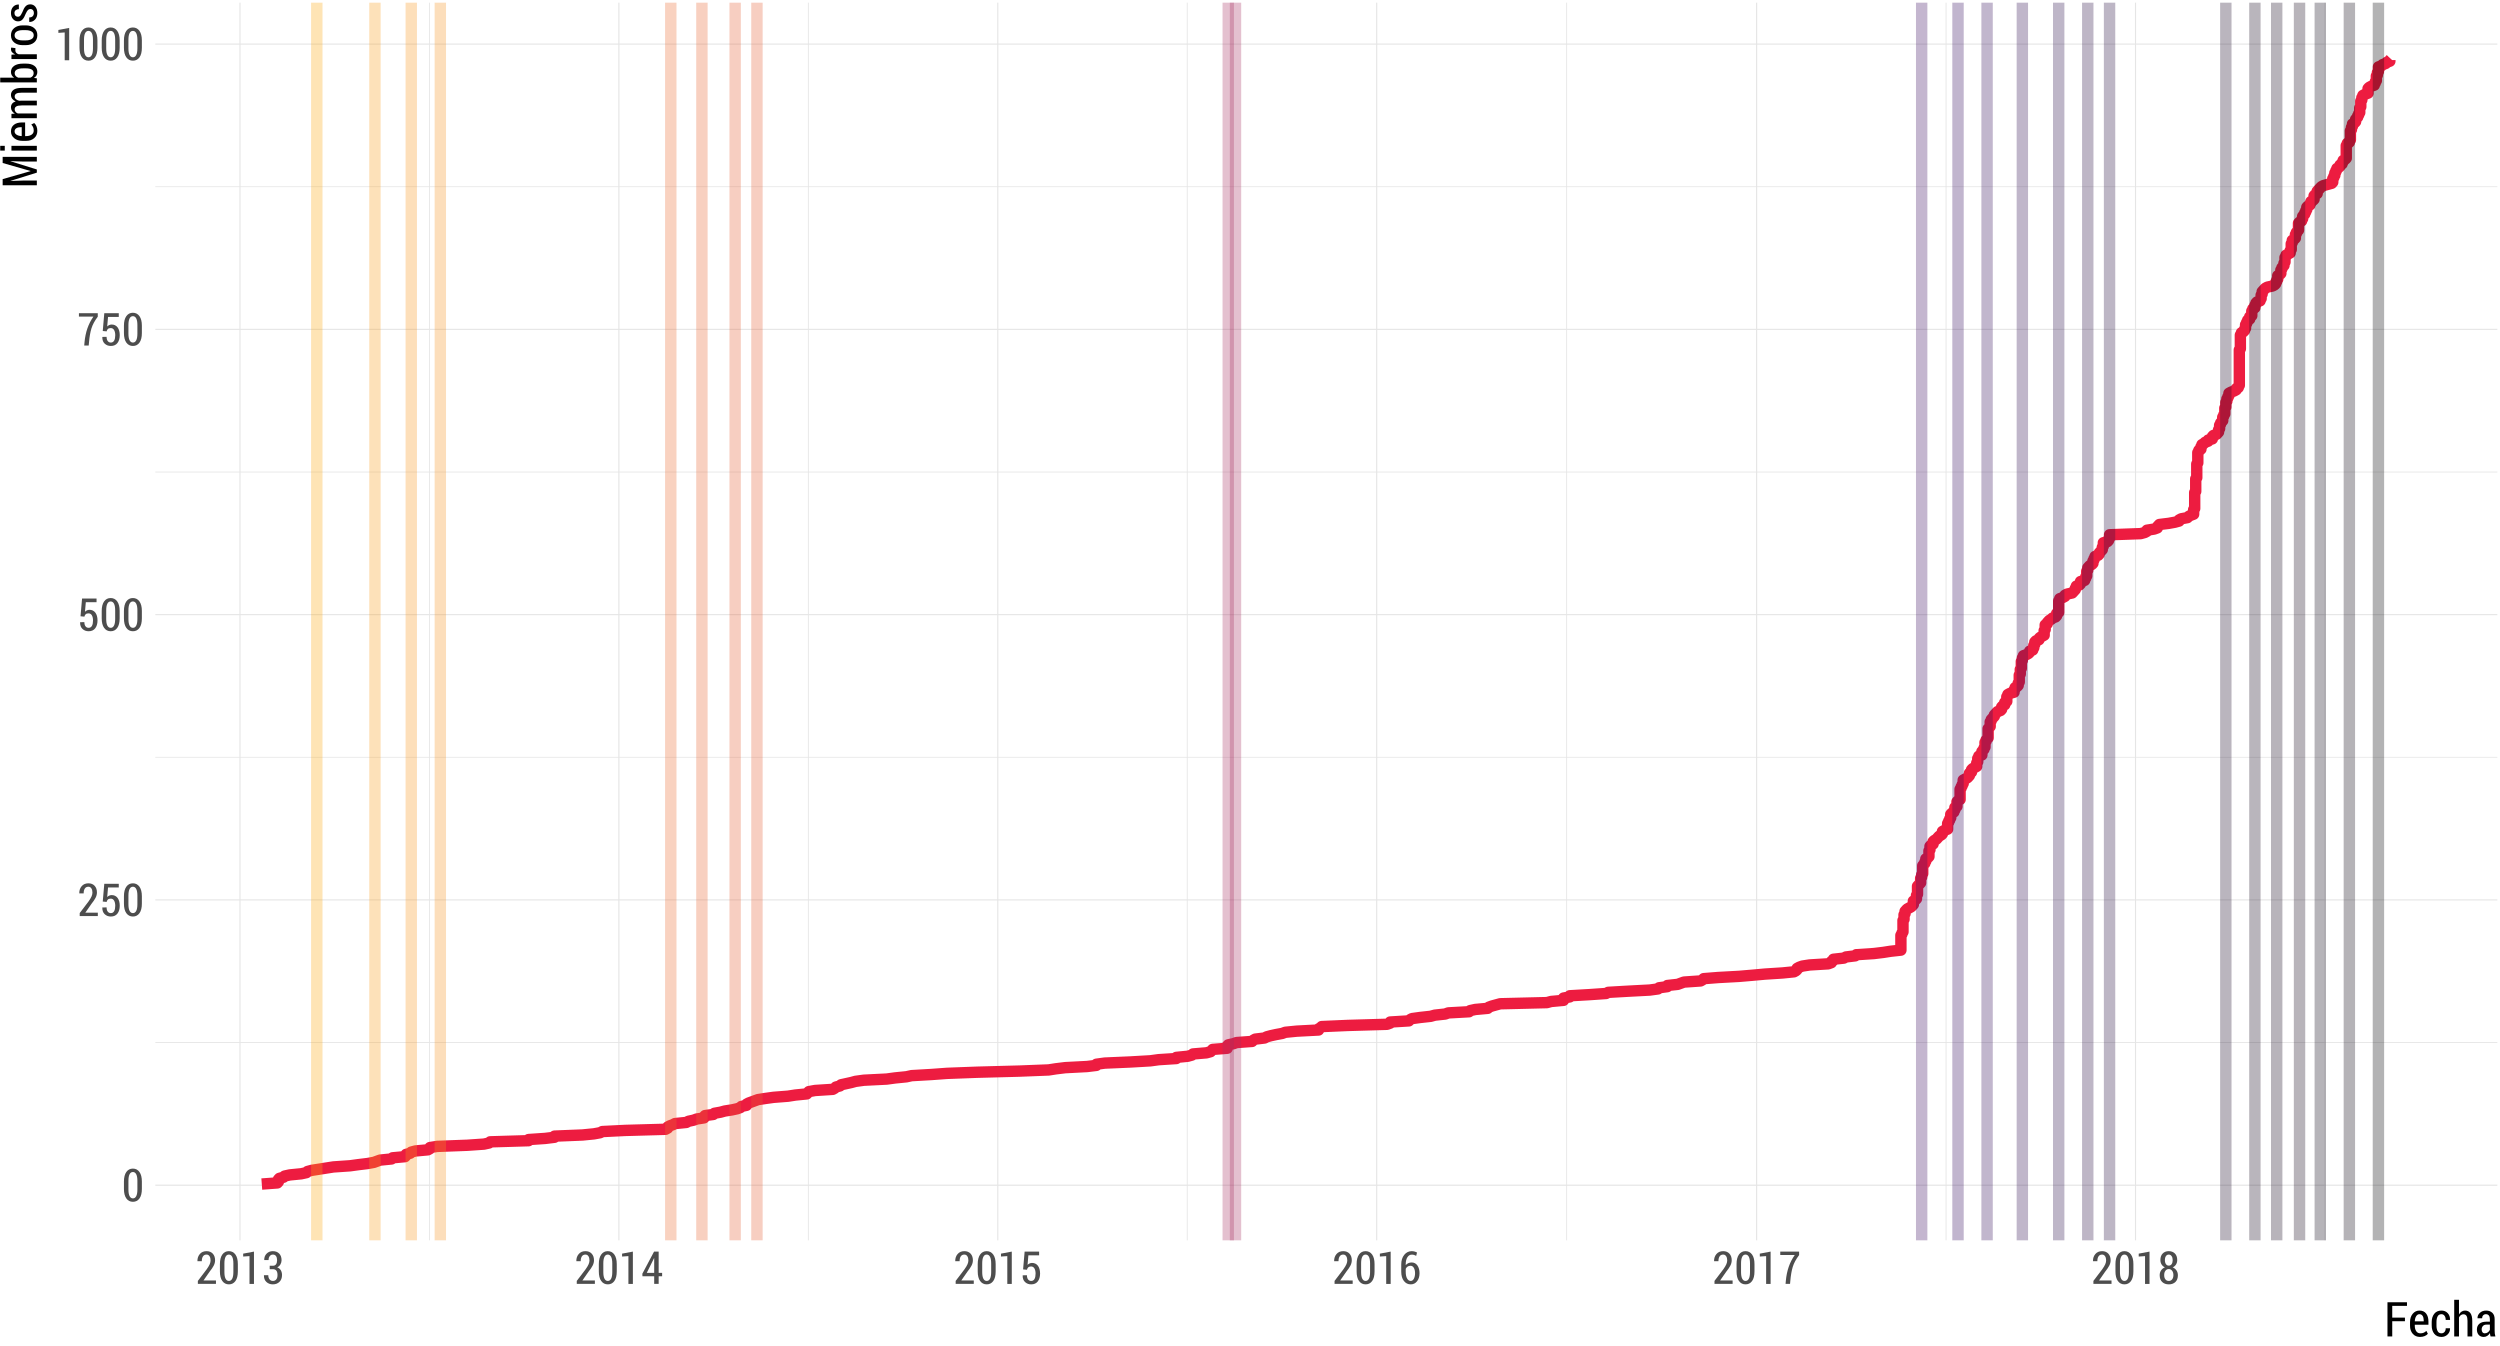 <?xml version="1.0" encoding="UTF-8"?>
<svg xmlns="http://www.w3.org/2000/svg" xmlns:xlink="http://www.w3.org/1999/xlink" width="936pt" height="504pt" viewBox="0 0 936 504" version="1.1">
<defs>
<g>
<symbol overflow="visible" id="glyph0-0">
<path style="stroke:none;" d="M 7.512 -4.672 C 7.512 -3.102 7.211 -1.902 6.609 -1.074 C 6.008 -0.238 5.191 0.176 4.168 0.176 C 3.129 0.176 2.309 -0.242 1.703 -1.078 C 1.098 -1.914 0.797 -3.109 0.797 -4.672 L 0.797 -7.406 C 0.797 -8.961 1.098 -10.156 1.699 -11 C 2.301 -11.836 3.117 -12.258 4.148 -12.262 C 5.18 -12.258 5.996 -11.836 6.602 -11 C 7.207 -10.156 7.512 -8.961 7.512 -7.406 Z M 5.836 -7.656 C 5.836 -8.75 5.688 -9.578 5.398 -10.141 C 5.105 -10.699 4.691 -10.98 4.148 -10.98 C 3.605 -10.98 3.191 -10.699 2.906 -10.137 C 2.621 -9.574 2.477 -8.746 2.48 -7.656 L 2.48 -4.445 C 2.477 -3.348 2.621 -2.516 2.914 -1.953 C 3.203 -1.383 3.621 -1.102 4.168 -1.105 C 4.699 -1.102 5.113 -1.383 5.402 -1.949 C 5.691 -2.508 5.836 -3.34 5.836 -4.445 Z M 5.836 -7.656 "/>
</symbol>
<symbol overflow="visible" id="glyph0-1">
<path style="stroke:none;" d="M 7.621 0 L 0.84 0 L 0.84 -1.121 L 4.16 -5.488 C 4.695 -6.242 5.066 -6.871 5.281 -7.371 C 5.492 -7.867 5.602 -8.348 5.602 -8.816 C 5.602 -9.453 5.465 -9.973 5.199 -10.375 C 4.926 -10.777 4.559 -10.98 4.094 -10.98 C 3.496 -10.98 3.051 -10.758 2.758 -10.312 C 2.461 -9.867 2.312 -9.258 2.316 -8.492 L 0.695 -8.492 L 0.68 -8.531 C 0.656 -9.578 0.953 -10.461 1.57 -11.18 C 2.184 -11.898 3.023 -12.258 4.094 -12.262 C 5.074 -12.258 5.852 -11.945 6.43 -11.324 C 7 -10.699 7.289 -9.875 7.289 -8.855 C 7.289 -8.16 7.113 -7.48 6.762 -6.809 C 6.41 -6.137 5.898 -5.387 5.23 -4.559 L 2.945 -1.277 L 7.621 -1.277 Z M 7.621 0 "/>
</symbol>
<symbol overflow="visible" id="glyph0-2">
<path style="stroke:none;" d="M 1.164 -5.43 L 1.742 -12.086 L 7.164 -12.086 L 7.164 -10.699 L 3.145 -10.699 L 2.832 -7.113 C 3.031 -7.324 3.27 -7.496 3.543 -7.633 C 3.812 -7.766 4.121 -7.84 4.473 -7.852 C 5.422 -7.859 6.172 -7.504 6.715 -6.793 C 7.254 -6.074 7.523 -5.098 7.527 -3.859 C 7.523 -2.656 7.238 -1.684 6.676 -0.941 C 6.105 -0.195 5.277 0.176 4.191 0.176 C 3.281 0.176 2.52 -0.109 1.902 -0.688 C 1.281 -1.258 0.98 -2.086 1.004 -3.172 L 1.02 -3.211 L 2.605 -3.246 C 2.602 -2.559 2.746 -2.027 3.039 -1.66 C 3.328 -1.285 3.711 -1.102 4.191 -1.105 C 4.738 -1.102 5.152 -1.344 5.43 -1.828 C 5.703 -2.312 5.84 -2.984 5.844 -3.844 C 5.84 -4.648 5.695 -5.297 5.41 -5.789 C 5.121 -6.277 4.711 -6.52 4.176 -6.523 C 3.695 -6.52 3.34 -6.418 3.109 -6.211 C 2.871 -6.004 2.707 -5.695 2.613 -5.289 Z M 1.164 -5.43 "/>
</symbol>
<symbol overflow="visible" id="glyph0-3">
<path style="stroke:none;" d="M 7.602 -10.789 C 6.441 -9.25 5.648 -7.777 5.223 -6.371 C 4.793 -4.957 4.492 -3.219 4.316 -1.152 L 4.207 0 L 2.531 0 L 2.633 -1.152 C 2.812 -3.098 3.176 -4.855 3.723 -6.422 C 4.262 -7.984 5.012 -9.445 5.969 -10.809 L 0.547 -10.809 L 0.547 -12.086 L 7.602 -12.086 Z M 7.602 -10.789 "/>
</symbol>
<symbol overflow="visible" id="glyph0-4">
<path style="stroke:none;" d="M 5.23 0.016 L 3.555 0.016 L 3.555 -10.402 L 1.188 -10.242 L 1.188 -11.332 L 5.23 -12.094 Z M 5.23 0.016 "/>
</symbol>
<symbol overflow="visible" id="glyph0-5">
<path style="stroke:none;" d="M 2.82 -6.789 L 3.977 -6.789 C 4.531 -6.785 4.938 -6.973 5.199 -7.352 C 5.453 -7.723 5.582 -8.23 5.586 -8.875 C 5.582 -9.527 5.449 -10.043 5.184 -10.418 C 4.914 -10.793 4.523 -10.98 4.008 -10.98 C 3.539 -10.98 3.152 -10.789 2.852 -10.414 C 2.547 -10.035 2.395 -9.543 2.398 -8.93 L 0.797 -8.93 L 0.773 -8.98 C 0.75 -9.914 1.043 -10.695 1.652 -11.32 C 2.262 -11.945 3.035 -12.258 3.977 -12.262 C 4.969 -12.258 5.766 -11.961 6.363 -11.367 C 6.961 -10.77 7.258 -9.93 7.262 -8.848 C 7.258 -8.309 7.117 -7.793 6.84 -7.305 C 6.555 -6.812 6.156 -6.441 5.637 -6.188 C 6.246 -5.961 6.695 -5.594 6.988 -5.09 C 7.281 -4.582 7.43 -3.996 7.43 -3.336 C 7.43 -2.234 7.105 -1.375 6.461 -0.758 C 5.816 -0.133 4.992 0.176 3.984 0.176 C 3.043 0.176 2.246 -0.121 1.598 -0.715 C 0.945 -1.309 0.633 -2.137 0.656 -3.203 L 0.68 -3.254 L 2.289 -3.254 C 2.285 -2.613 2.441 -2.098 2.762 -1.703 C 3.074 -1.301 3.492 -1.102 4.008 -1.105 C 4.551 -1.102 4.973 -1.293 5.281 -1.68 C 5.586 -2.059 5.742 -2.605 5.742 -3.316 C 5.742 -4.066 5.594 -4.617 5.301 -4.977 C 5.008 -5.328 4.566 -5.508 3.977 -5.512 L 2.82 -5.512 Z M 2.82 -6.789 "/>
</symbol>
<symbol overflow="visible" id="glyph0-6">
<path style="stroke:none;" d="M 6.582 -4.125 L 7.879 -4.125 L 7.879 -2.848 L 6.582 -2.848 L 6.582 0 L 4.906 0 L 4.906 -2.848 L 0.516 -2.848 L 0.465 -3.789 L 4.855 -12.086 L 6.582 -12.086 Z M 2.125 -4.125 L 4.906 -4.125 L 4.906 -9.645 L 4.855 -9.652 L 4.691 -9.305 Z M 2.125 -4.125 "/>
</symbol>
<symbol overflow="visible" id="glyph0-7">
<path style="stroke:none;" d="M 4.824 -12.262 C 5.184 -12.258 5.535 -12.211 5.875 -12.117 C 6.211 -12.023 6.52 -11.895 6.797 -11.738 L 6.477 -10.5 C 6.223 -10.648 5.973 -10.762 5.719 -10.84 C 5.461 -10.918 5.164 -10.957 4.832 -10.957 C 4.156 -10.957 3.609 -10.629 3.191 -9.98 C 2.773 -9.328 2.566 -8.461 2.566 -7.371 L 2.566 -7.031 C 2.84 -7.344 3.164 -7.586 3.543 -7.766 C 3.918 -7.938 4.332 -8.027 4.781 -8.027 C 5.695 -8.027 6.414 -7.648 6.941 -6.898 C 7.469 -6.141 7.734 -5.176 7.734 -4 C 7.734 -2.781 7.43 -1.781 6.82 -1 C 6.211 -0.215 5.414 0.176 4.434 0.176 C 3.395 0.176 2.543 -0.246 1.883 -1.094 C 1.215 -1.941 0.883 -3.121 0.887 -4.633 L 0.887 -7.254 C 0.883 -8.754 1.258 -9.961 2.008 -10.883 C 2.754 -11.797 3.691 -12.258 4.824 -12.262 Z M 4.367 -6.789 C 3.938 -6.785 3.57 -6.684 3.266 -6.48 C 2.953 -6.277 2.723 -5.996 2.566 -5.645 L 2.566 -4.535 C 2.566 -3.449 2.738 -2.605 3.086 -2.008 C 3.434 -1.402 3.883 -1.102 4.434 -1.105 C 4.93 -1.102 5.324 -1.383 5.617 -1.945 C 5.91 -2.504 6.059 -3.188 6.059 -4.004 C 6.059 -4.816 5.906 -5.484 5.605 -6.008 C 5.305 -6.523 4.891 -6.785 4.367 -6.789 Z M 4.367 -6.789 "/>
</symbol>
<symbol overflow="visible" id="glyph0-8">
<path style="stroke:none;" d="M 7.305 -8.93 C 7.301 -8.293 7.148 -7.734 6.848 -7.258 C 6.539 -6.777 6.125 -6.422 5.609 -6.191 C 6.199 -5.941 6.672 -5.559 7.027 -5.043 C 7.375 -4.523 7.551 -3.926 7.555 -3.254 C 7.551 -2.145 7.238 -1.297 6.609 -0.707 C 5.98 -0.117 5.164 0.176 4.16 0.176 C 3.137 0.176 2.309 -0.117 1.68 -0.707 C 1.051 -1.297 0.738 -2.145 0.738 -3.254 C 0.738 -3.93 0.91 -4.531 1.262 -5.051 C 1.605 -5.566 2.078 -5.949 2.68 -6.199 C 2.156 -6.434 1.75 -6.789 1.453 -7.266 C 1.152 -7.742 1 -8.297 1.004 -8.93 C 1 -9.984 1.289 -10.801 1.867 -11.387 C 2.441 -11.965 3.199 -12.258 4.141 -12.262 C 5.074 -12.258 5.836 -11.965 6.426 -11.387 C 7.008 -10.801 7.301 -9.984 7.305 -8.93 Z M 5.875 -3.312 C 5.871 -3.973 5.707 -4.516 5.387 -4.934 C 5.059 -5.352 4.645 -5.559 4.141 -5.562 C 3.629 -5.559 3.215 -5.352 2.898 -4.938 C 2.578 -4.52 2.418 -3.977 2.422 -3.312 C 2.418 -2.617 2.574 -2.078 2.891 -1.688 C 3.203 -1.297 3.629 -1.102 4.16 -1.105 C 4.66 -1.102 5.07 -1.297 5.395 -1.691 C 5.711 -2.082 5.871 -2.621 5.875 -3.312 Z M 5.609 -8.898 C 5.605 -9.508 5.473 -10.008 5.203 -10.398 C 4.93 -10.785 4.574 -10.98 4.141 -10.98 C 3.695 -10.98 3.344 -10.793 3.082 -10.418 C 2.816 -10.043 2.684 -9.535 2.688 -8.898 C 2.684 -8.27 2.816 -7.77 3.086 -7.398 C 3.348 -7.023 3.707 -6.836 4.16 -6.84 C 4.594 -6.836 4.941 -7.023 5.211 -7.398 C 5.473 -7.77 5.605 -8.27 5.609 -8.898 Z M 5.609 -8.898 "/>
</symbol>
<symbol overflow="visible" id="glyph1-0">
<path style="stroke:none;" d="M 7.777 -5.695 L 3.023 -5.695 L 3.023 0 L 1.238 0 L 1.238 -12.797 L 8.543 -12.797 L 8.543 -11.445 L 3.023 -11.445 L 3.023 -7.047 L 7.777 -7.047 Z M 7.777 -5.695 "/>
</symbol>
<symbol overflow="visible" id="glyph1-1">
<path style="stroke:none;" d="M 4.457 0.184 C 3.32 0.18 2.414 -0.207 1.738 -0.992 C 1.055 -1.773 0.715 -2.781 0.719 -4.008 L 0.719 -5.398 C 0.715 -6.633 1.047 -7.66 1.715 -8.473 C 2.379 -9.281 3.227 -9.684 4.254 -9.688 C 5.332 -9.684 6.16 -9.316 6.738 -8.582 C 7.316 -7.844 7.605 -6.855 7.609 -5.617 L 7.609 -4.387 L 2.496 -4.387 L 2.496 -4.008 C 2.496 -3.188 2.676 -2.508 3.035 -1.973 C 3.395 -1.434 3.906 -1.164 4.57 -1.168 C 5.062 -1.164 5.484 -1.242 5.836 -1.398 C 6.188 -1.551 6.52 -1.777 6.836 -2.082 L 7.398 -0.977 C 7.098 -0.633 6.695 -0.355 6.195 -0.141 C 5.688 0.074 5.109 0.18 4.457 0.184 Z M 4.254 -8.332 C 3.738 -8.332 3.324 -8.078 3.012 -7.574 C 2.699 -7.07 2.527 -6.434 2.496 -5.66 L 5.844 -5.66 L 5.844 -6.023 C 5.84 -6.699 5.707 -7.25 5.438 -7.684 C 5.168 -8.113 4.773 -8.332 4.254 -8.332 Z M 4.254 -8.332 "/>
</symbol>
<symbol overflow="visible" id="glyph1-2">
<path style="stroke:none;" d="M 4.324 -1.168 C 4.77 -1.164 5.145 -1.336 5.449 -1.68 C 5.754 -2.02 5.906 -2.48 5.906 -3.059 L 7.508 -3.059 L 7.523 -3.008 C 7.547 -2.105 7.242 -1.352 6.613 -0.738 C 5.98 -0.125 5.219 0.18 4.324 0.184 C 3.137 0.18 2.227 -0.219 1.602 -1.02 C 0.969 -1.82 0.656 -2.84 0.66 -4.086 L 0.66 -5.398 C 0.656 -6.633 0.969 -7.66 1.602 -8.473 C 2.227 -9.281 3.133 -9.684 4.316 -9.688 C 5.273 -9.684 6.055 -9.363 6.656 -8.723 C 7.258 -8.078 7.547 -7.246 7.531 -6.23 L 7.508 -6.18 L 5.906 -6.18 C 5.906 -6.816 5.758 -7.336 5.469 -7.734 C 5.176 -8.133 4.793 -8.332 4.316 -8.332 C 3.633 -8.332 3.152 -8.055 2.871 -7.504 C 2.586 -6.949 2.441 -6.25 2.445 -5.406 L 2.445 -4.094 C 2.441 -3.234 2.586 -2.531 2.871 -1.988 C 3.152 -1.438 3.637 -1.164 4.324 -1.168 Z M 4.324 -1.168 "/>
</symbol>
<symbol overflow="visible" id="glyph1-3">
<path style="stroke:none;" d="M 2.777 -8.234 C 3.039 -8.688 3.363 -9.047 3.75 -9.305 C 4.137 -9.559 4.566 -9.684 5.047 -9.688 C 5.898 -9.684 6.562 -9.367 7.039 -8.738 C 7.508 -8.102 7.746 -7.129 7.75 -5.82 L 7.75 0 L 5.969 0 L 5.969 -5.836 C 5.965 -6.707 5.836 -7.332 5.586 -7.719 C 5.328 -8.102 4.949 -8.297 4.445 -8.297 C 4.082 -8.297 3.758 -8.191 3.477 -7.984 C 3.188 -7.773 2.957 -7.488 2.777 -7.129 L 2.777 0 L 0.992 0 L 0.992 -13.711 L 2.777 -13.711 Z M 2.777 -8.234 "/>
</symbol>
<symbol overflow="visible" id="glyph1-4">
<path style="stroke:none;" d="M 5.863 0 C 5.797 -0.215 5.742 -0.426 5.703 -0.637 C 5.656 -0.844 5.633 -1.055 5.625 -1.266 C 5.359 -0.836 5.027 -0.484 4.633 -0.219 C 4.23 0.051 3.789 0.18 3.305 0.184 C 2.5 0.18 1.871 -0.07 1.418 -0.574 C 0.965 -1.082 0.738 -1.758 0.738 -2.609 C 0.738 -3.516 1.047 -4.23 1.664 -4.75 C 2.281 -5.266 3.148 -5.523 4.273 -5.527 L 5.598 -5.527 L 5.598 -6.496 C 5.594 -7.07 5.465 -7.52 5.211 -7.848 C 4.949 -8.168 4.586 -8.332 4.113 -8.332 C 3.684 -8.332 3.336 -8.184 3.078 -7.895 C 2.812 -7.598 2.684 -7.234 2.688 -6.805 L 0.992 -6.812 L 0.969 -6.863 C 0.934 -7.598 1.227 -8.254 1.844 -8.828 C 2.457 -9.398 3.25 -9.684 4.227 -9.688 C 5.16 -9.684 5.922 -9.406 6.508 -8.855 C 7.09 -8.297 7.383 -7.508 7.383 -6.484 L 7.383 -2.074 C 7.383 -1.703 7.402 -1.344 7.449 -1.004 C 7.488 -0.66 7.562 -0.328 7.664 0 Z M 3.711 -1.168 C 4.121 -1.164 4.5 -1.289 4.844 -1.539 C 5.184 -1.785 5.434 -2.094 5.598 -2.469 L 5.598 -4.422 L 4.246 -4.422 C 3.699 -4.418 3.277 -4.242 2.977 -3.895 C 2.672 -3.543 2.52 -3.113 2.523 -2.609 C 2.52 -2.176 2.621 -1.828 2.828 -1.566 C 3.031 -1.297 3.324 -1.164 3.711 -1.168 Z M 3.711 -1.168 "/>
</symbol>
<symbol overflow="visible" id="glyph2-0">
<path style="stroke:none;" d="M -12.797 -3.488 L -2.355 -6.477 L -2.355 -6.531 L -12.797 -9.527 L -12.797 -11.828 L 0 -11.828 L 0 -10.062 L -4.914 -10.062 L -9.836 -10.223 L -9.844 -10.168 L 0 -7.094 L 0 -5.914 L -9.836 -2.848 L -9.828 -2.797 L -4.914 -2.961 L 0 -2.961 L 0 -1.195 L -12.797 -1.195 Z M -12.797 -3.488 "/>
</symbol>
<symbol overflow="visible" id="glyph2-1">
<path style="stroke:none;" d="M 0 -2.918 L 0 -1.133 L -9.508 -1.133 L -9.508 -2.918 Z M -12.008 -2.918 L -12.008 -1.133 L -13.711 -1.133 L -13.711 -2.918 Z M -12.008 -2.918 "/>
</symbol>
<symbol overflow="visible" id="glyph2-2">
<path style="stroke:none;" d="M 0.184 -4.457 C 0.18 -3.32 -0.207 -2.414 -0.992 -1.738 C -1.773 -1.055 -2.781 -0.715 -4.008 -0.719 L -5.398 -0.719 C -6.633 -0.715 -7.66 -1.047 -8.473 -1.715 C -9.281 -2.379 -9.684 -3.227 -9.688 -4.254 C -9.684 -5.332 -9.316 -6.16 -8.582 -6.738 C -7.844 -7.316 -6.855 -7.605 -5.617 -7.609 L -4.387 -7.609 L -4.387 -2.496 L -4.008 -2.496 C -3.188 -2.496 -2.508 -2.676 -1.973 -3.035 C -1.434 -3.395 -1.164 -3.906 -1.168 -4.57 C -1.164 -5.062 -1.242 -5.484 -1.398 -5.836 C -1.551 -6.188 -1.777 -6.52 -2.082 -6.836 L -0.977 -7.398 C -0.633 -7.098 -0.355 -6.695 -0.141 -6.195 C 0.074 -5.688 0.18 -5.109 0.184 -4.457 Z M -8.332 -4.254 C -8.332 -3.738 -8.078 -3.324 -7.574 -3.012 C -7.07 -2.699 -6.434 -2.527 -5.66 -2.496 L -5.66 -5.844 L -6.023 -5.844 C -6.699 -5.84 -7.25 -5.707 -7.684 -5.438 C -8.113 -5.168 -8.332 -4.773 -8.332 -4.254 Z M -8.332 -4.254 "/>
</symbol>
<symbol overflow="visible" id="glyph2-3">
<path style="stroke:none;" d="M -9.508 -2.645 L -8.219 -2.742 C -8.684 -3 -9.047 -3.328 -9.305 -3.727 C -9.559 -4.125 -9.684 -4.59 -9.688 -5.125 C -9.684 -5.645 -9.539 -6.094 -9.25 -6.469 C -8.957 -6.844 -8.516 -7.125 -7.93 -7.32 C -8.477 -7.562 -8.906 -7.891 -9.219 -8.305 C -9.527 -8.711 -9.684 -9.199 -9.688 -9.766 C -9.684 -10.57 -9.352 -11.207 -8.688 -11.676 C -8.02 -12.141 -7.008 -12.375 -5.652 -12.375 L 0 -12.375 L 0 -10.59 L -5.66 -10.59 C -6.629 -10.586 -7.309 -10.469 -7.707 -10.23 C -8.098 -9.988 -8.297 -9.633 -8.297 -9.168 C -8.297 -8.762 -8.141 -8.422 -7.836 -8.152 C -7.523 -7.875 -7.117 -7.68 -6.609 -7.559 C -6.656 -7.551 -6.578 -7.551 -6.383 -7.566 C -6.184 -7.574 -6.043 -7.582 -5.961 -7.586 L 0 -7.586 L 0 -5.809 L -5.66 -5.809 C -6.602 -5.805 -7.273 -5.684 -7.684 -5.438 C -8.09 -5.191 -8.297 -4.832 -8.297 -4.367 C -8.297 -3.988 -8.191 -3.672 -7.984 -3.41 C -7.773 -3.145 -7.484 -2.938 -7.117 -2.797 L 0 -2.797 L 0 -1.02 L -9.508 -1.02 Z M -9.508 -2.645 "/>
</symbol>
<symbol overflow="visible" id="glyph2-4">
<path style="stroke:none;" d="M -3.965 -8.059 C -2.703 -8.055 -1.695 -7.785 -0.945 -7.242 C -0.191 -6.695 0.18 -5.926 0.184 -4.938 C 0.18 -4.438 0.074 -4.004 -0.145 -3.633 C -0.363 -3.262 -0.688 -2.949 -1.117 -2.699 L 0 -2.566 L 0 -1.02 L -13.711 -1.02 L -13.711 -2.805 L -8.508 -2.805 C -8.887 -3.047 -9.176 -3.344 -9.383 -3.699 C -9.582 -4.047 -9.684 -4.457 -9.688 -4.922 C -9.684 -5.922 -9.281 -6.695 -8.477 -7.242 C -7.668 -7.785 -6.594 -8.055 -5.258 -8.059 Z M -5.258 -6.285 C -6.164 -6.281 -6.898 -6.137 -7.461 -5.848 C -8.016 -5.559 -8.297 -5.098 -8.297 -4.473 C -8.297 -4.07 -8.176 -3.734 -7.941 -3.457 C -7.699 -3.176 -7.383 -2.957 -6.988 -2.805 L -2.418 -2.805 C -2.027 -2.957 -1.727 -3.176 -1.516 -3.461 C -1.301 -3.738 -1.195 -4.082 -1.195 -4.492 C -1.195 -5.113 -1.441 -5.566 -1.941 -5.855 C -2.434 -6.137 -3.109 -6.281 -3.965 -6.285 Z M -5.258 -6.285 "/>
</symbol>
<symbol overflow="visible" id="glyph2-5">
<path style="stroke:none;" d="M -8.008 -5.117 L -8.051 -4.281 C -8.051 -3.91 -7.938 -3.602 -7.715 -3.359 C -7.492 -3.113 -7.18 -2.93 -6.777 -2.805 L 0 -2.805 L 0 -1.02 L -9.508 -1.02 L -9.508 -2.645 L -8.078 -2.777 C -8.578 -2.977 -8.973 -3.234 -9.258 -3.559 C -9.543 -3.879 -9.684 -4.254 -9.688 -4.676 C -9.684 -4.793 -9.676 -4.91 -9.656 -5.035 C -9.633 -5.152 -9.605 -5.25 -9.578 -5.328 Z M -8.008 -5.117 "/>
</symbol>
<symbol overflow="visible" id="glyph2-6">
<path style="stroke:none;" d="M -5.352 -0.668 C -6.609 -0.668 -7.648 -0.996 -8.465 -1.656 C -9.277 -2.312 -9.684 -3.215 -9.688 -4.367 C -9.684 -5.508 -9.277 -6.41 -8.469 -7.074 C -7.652 -7.734 -6.613 -8.066 -5.352 -8.07 L -4.141 -8.07 C -2.867 -8.066 -1.828 -7.738 -1.023 -7.078 C -0.219 -6.418 0.18 -5.516 0.184 -4.375 C 0.18 -3.219 -0.219 -2.312 -1.023 -1.656 C -1.828 -0.996 -2.867 -0.668 -4.141 -0.668 Z M -4.148 -2.453 C -3.277 -2.449 -2.562 -2.605 -2.004 -2.926 C -1.445 -3.238 -1.164 -3.723 -1.168 -4.375 C -1.164 -5.008 -1.445 -5.484 -2.004 -5.805 C -2.562 -6.121 -3.277 -6.281 -4.148 -6.285 L -5.363 -6.285 C -6.215 -6.281 -6.926 -6.121 -7.488 -5.805 C -8.051 -5.484 -8.332 -5.004 -8.332 -4.367 C -8.332 -3.719 -8.051 -3.238 -7.492 -2.926 C -6.934 -2.605 -6.223 -2.449 -5.363 -2.453 Z M -4.148 -2.453 "/>
</symbol>
<symbol overflow="visible" id="glyph2-7">
<path style="stroke:none;" d="M -2.383 -5.449 C -2.75 -5.449 -3.062 -5.324 -3.316 -5.082 C -3.57 -4.836 -3.848 -4.379 -4.156 -3.711 C -4.531 -2.727 -4.938 -2.004 -5.371 -1.535 C -5.801 -1.062 -6.359 -0.824 -7.047 -0.828 C -7.777 -0.824 -8.402 -1.113 -8.918 -1.691 C -9.43 -2.266 -9.684 -3.023 -9.688 -3.965 C -9.684 -4.938 -9.406 -5.715 -8.855 -6.301 C -8.297 -6.879 -7.609 -7.16 -6.785 -7.137 L -6.734 -7.117 L -6.734 -5.406 C -7.18 -5.402 -7.566 -5.273 -7.895 -5.023 C -8.215 -4.766 -8.379 -4.414 -8.383 -3.965 C -8.379 -3.516 -8.254 -3.168 -8.004 -2.922 C -7.754 -2.668 -7.457 -2.543 -7.117 -2.547 C -6.754 -2.543 -6.469 -2.648 -6.258 -2.867 C -6.047 -3.078 -5.77 -3.543 -5.43 -4.254 C -5.07 -5.25 -4.664 -5.988 -4.211 -6.473 C -3.754 -6.953 -3.172 -7.195 -2.469 -7.199 C -1.68 -7.195 -1.043 -6.895 -0.555 -6.301 C -0.062 -5.699 0.18 -4.914 0.184 -3.945 C 0.18 -2.895 -0.113 -2.07 -0.707 -1.469 C -1.301 -0.863 -1.996 -0.574 -2.797 -0.605 L -2.848 -0.625 L -2.848 -2.285 C -2.23 -2.309 -1.785 -2.477 -1.516 -2.793 C -1.242 -3.109 -1.105 -3.504 -1.109 -3.973 C -1.105 -4.434 -1.227 -4.793 -1.465 -5.059 C -1.699 -5.316 -2.004 -5.449 -2.383 -5.449 Z M -2.383 -5.449 "/>
</symbol>
</g>
<clipPath id="clip1">
  <path d="M 58.156 0.996 L 936.004 0.996 L 936.004 465.371 L 58.156 465.371 Z M 58.156 0.996 "/>
</clipPath>
</defs>
<g id="surface6">
<rect x="0" y="0" width="936" height="504" style="fill:rgb(100%,100%,100%);fill-opacity:1;stroke:none;"/>
<g clip-path="url(#clip1)" clip-rule="nonzero">
<path style="fill:none;stroke-width:0.32;stroke-linecap:butt;stroke-linejoin:round;stroke:rgb(89.804%,89.804%,89.804%);stroke-opacity:1;stroke-miterlimit:10;" d="M 58.156 390.332 L 935.004 390.332 "/>
<path style="fill:none;stroke-width:0.32;stroke-linecap:butt;stroke-linejoin:round;stroke:rgb(89.804%,89.804%,89.804%);stroke-opacity:1;stroke-miterlimit:10;" d="M 58.156 283.523 L 935.004 283.523 "/>
<path style="fill:none;stroke-width:0.32;stroke-linecap:butt;stroke-linejoin:round;stroke:rgb(89.804%,89.804%,89.804%);stroke-opacity:1;stroke-miterlimit:10;" d="M 58.156 176.719 L 935.004 176.719 "/>
<path style="fill:none;stroke-width:0.32;stroke-linecap:butt;stroke-linejoin:round;stroke:rgb(89.804%,89.804%,89.804%);stroke-opacity:1;stroke-miterlimit:10;" d="M 58.156 69.91 L 935.004 69.91 "/>
<path style="fill:none;stroke-width:0.32;stroke-linecap:butt;stroke-linejoin:round;stroke:rgb(89.804%,89.804%,89.804%);stroke-opacity:1;stroke-miterlimit:10;" d="M 160.777 464.371 L 160.777 0.996 "/>
<path style="fill:none;stroke-width:0.32;stroke-linecap:butt;stroke-linejoin:round;stroke:rgb(89.804%,89.804%,89.804%);stroke-opacity:1;stroke-miterlimit:10;" d="M 302.641 464.371 L 302.641 0.996 "/>
<path style="fill:none;stroke-width:0.32;stroke-linecap:butt;stroke-linejoin:round;stroke:rgb(89.804%,89.804%,89.804%);stroke-opacity:1;stroke-miterlimit:10;" d="M 444.5 464.371 L 444.5 0.996 "/>
<path style="fill:none;stroke-width:0.32;stroke-linecap:butt;stroke-linejoin:round;stroke:rgb(89.804%,89.804%,89.804%);stroke-opacity:1;stroke-miterlimit:10;" d="M 586.555 464.371 L 586.555 0.996 "/>
<path style="fill:none;stroke-width:0.32;stroke-linecap:butt;stroke-linejoin:round;stroke:rgb(89.804%,89.804%,89.804%);stroke-opacity:1;stroke-miterlimit:10;" d="M 728.605 464.371 L 728.605 0.996 "/>
<path style="fill:none;stroke-width:0.32;stroke-linecap:butt;stroke-linejoin:round;stroke:rgb(89.804%,89.804%,89.804%);stroke-opacity:1;stroke-miterlimit:10;" d="M 870.469 464.371 L 870.469 0.996 "/>
<path style="fill:none;stroke-width:0.427;stroke-linecap:butt;stroke-linejoin:round;stroke:rgb(89.804%,89.804%,89.804%);stroke-opacity:1;stroke-miterlimit:10;" d="M 58.156 443.738 L 935.004 443.738 "/>
<path style="fill:none;stroke-width:0.427;stroke-linecap:butt;stroke-linejoin:round;stroke:rgb(89.804%,89.804%,89.804%);stroke-opacity:1;stroke-miterlimit:10;" d="M 58.156 336.93 L 935.004 336.93 "/>
<path style="fill:none;stroke-width:0.427;stroke-linecap:butt;stroke-linejoin:round;stroke:rgb(89.804%,89.804%,89.804%);stroke-opacity:1;stroke-miterlimit:10;" d="M 58.156 230.121 L 935.004 230.121 "/>
<path style="fill:none;stroke-width:0.427;stroke-linecap:butt;stroke-linejoin:round;stroke:rgb(89.804%,89.804%,89.804%);stroke-opacity:1;stroke-miterlimit:10;" d="M 58.156 123.312 L 935.004 123.312 "/>
<path style="fill:none;stroke-width:0.427;stroke-linecap:butt;stroke-linejoin:round;stroke:rgb(89.804%,89.804%,89.804%);stroke-opacity:1;stroke-miterlimit:10;" d="M 58.156 16.504 L 935.004 16.504 "/>
<path style="fill:none;stroke-width:0.427;stroke-linecap:butt;stroke-linejoin:round;stroke:rgb(89.804%,89.804%,89.804%);stroke-opacity:1;stroke-miterlimit:10;" d="M 89.848 464.371 L 89.848 0.996 "/>
<path style="fill:none;stroke-width:0.427;stroke-linecap:butt;stroke-linejoin:round;stroke:rgb(89.804%,89.804%,89.804%);stroke-opacity:1;stroke-miterlimit:10;" d="M 231.711 464.371 L 231.711 0.996 "/>
<path style="fill:none;stroke-width:0.427;stroke-linecap:butt;stroke-linejoin:round;stroke:rgb(89.804%,89.804%,89.804%);stroke-opacity:1;stroke-miterlimit:10;" d="M 373.57 464.371 L 373.57 0.996 "/>
<path style="fill:none;stroke-width:0.427;stroke-linecap:butt;stroke-linejoin:round;stroke:rgb(89.804%,89.804%,89.804%);stroke-opacity:1;stroke-miterlimit:10;" d="M 515.43 464.371 L 515.43 0.996 "/>
<path style="fill:none;stroke-width:0.427;stroke-linecap:butt;stroke-linejoin:round;stroke:rgb(89.804%,89.804%,89.804%);stroke-opacity:1;stroke-miterlimit:10;" d="M 657.676 464.371 L 657.676 0.996 "/>
<path style="fill:none;stroke-width:0.427;stroke-linecap:butt;stroke-linejoin:round;stroke:rgb(89.804%,89.804%,89.804%);stroke-opacity:1;stroke-miterlimit:10;" d="M 799.539 464.371 L 799.539 0.996 "/>
<path style="fill:none;stroke-width:4.268;stroke-linecap:butt;stroke-linejoin:round;stroke:rgb(92.941%,10.98%,25.098%);stroke-opacity:1;stroke-miterlimit:10;" d="M 98.012 443.309 L 103.84 442.883 L 104.23 442.457 L 104.23 441.602 L 104.617 441.176 L 106.172 440.746 L 106.562 440.32 L 108.504 439.891 L 112.781 439.465 L 114.723 439.039 L 115.113 438.609 L 116.668 438.184 L 119.387 437.758 L 122.109 437.328 L 124.828 436.902 L 131.047 436.473 L 134.156 436.047 L 137.652 435.621 L 139.984 435.191 L 141.152 434.766 L 142.316 434.34 L 146.594 433.91 L 146.98 433.484 L 151.645 433.055 L 152.035 432.629 L 152.035 432.203 L 153.59 431.773 L 153.977 431.348 L 155.531 430.922 L 160.195 430.492 L 160.973 430.066 L 160.973 429.641 L 163.695 429.211 L 174.965 428.785 L 181.184 428.355 L 183.129 427.93 L 183.516 427.504 L 197.895 427.074 L 197.895 426.648 L 204.113 426.223 L 207.613 425.793 L 207.613 425.367 L 218.105 424.938 L 222.383 424.512 L 224.715 424.086 L 225.492 423.656 L 234.043 423.23 L 249.199 422.805 L 249.977 422.375 L 249.977 421.949 L 250.754 421.52 L 251.918 421.094 L 252.695 420.668 L 256.973 420.238 L 257.75 419.812 L 259.691 419.387 L 260.859 418.957 L 263.578 418.531 L 263.578 418.102 L 263.969 417.676 L 267.078 417.25 L 267.465 416.82 L 269.797 416.395 L 271.352 415.969 L 274.074 415.539 L 276.016 415.113 L 277.184 414.684 L 277.57 414.258 L 279.516 413.832 L 279.516 413.402 L 280.293 412.977 L 281.457 412.551 L 282.625 412.121 L 283.789 411.695 L 286.512 411.27 L 289.617 410.84 L 295.059 410.414 L 297.781 409.984 L 302.055 409.559 L 302.445 409.133 L 302.832 408.703 L 305.164 408.277 L 311.773 407.852 L 312.551 407.422 L 312.938 406.996 L 314.492 406.566 L 314.883 406.141 L 316.824 405.715 L 318.77 405.285 L 320.324 404.859 L 323.434 404.434 L 331.984 404.004 L 335.094 403.578 L 339.367 403.148 L 341.309 402.723 L 348.695 402.297 L 354.523 401.867 L 365.797 401.441 L 381.73 401.016 L 392.613 400.586 L 395.332 400.16 L 398.832 399.73 L 406.992 399.305 L 410.492 398.879 L 410.492 398.449 L 413.602 398.023 L 423.316 397.598 L 430.703 397.168 L 433.812 396.742 L 440.418 396.316 L 440.418 395.887 L 444.691 395.461 L 446.246 395.031 L 446.637 394.605 L 451.688 394.18 L 453.242 393.75 L 453.633 393.324 L 454.02 392.898 L 459.461 392.469 L 459.461 391.613 L 459.852 391.188 L 461.793 390.762 L 462.961 390.332 L 468.789 389.906 L 469.18 389.48 L 469.957 389.051 L 473.453 388.625 L 474.23 388.195 L 475.785 387.77 L 477.73 387.344 L 480.062 386.914 L 481.227 386.488 L 485.504 386.062 L 493.664 385.633 L 493.664 385.207 L 494.441 384.777 L 494.828 384.352 L 504.547 383.926 L 519.316 383.496 L 520.48 383.07 L 520.48 382.645 L 527.477 382.215 L 527.867 381.789 L 528.645 381.363 L 531.754 380.934 L 535.641 380.508 L 537.195 380.078 L 541.082 379.652 L 542.246 379.227 L 550.02 378.797 L 550.406 378.371 L 552.352 377.945 L 557.016 377.516 L 557.402 377.09 L 558.57 376.66 L 561.68 375.809 L 579.168 375.379 L 580.723 374.953 L 585.387 374.527 L 585.387 373.672 L 587.719 373.242 L 587.719 372.816 L 595.105 372.391 L 601.32 371.961 L 602.098 371.535 L 609.484 371.109 L 617.645 370.68 L 620.754 370.254 L 621.145 369.824 L 624.254 369.398 L 624.254 368.973 L 628.141 368.543 L 629.305 368.117 L 630.473 367.691 L 636.691 367.262 L 637.469 366.836 L 637.855 366.41 L 643.297 365.98 L 651.07 365.555 L 656.121 365.125 L 660.785 364.699 L 667.395 364.273 L 671.668 363.844 L 672.445 363.418 L 672.836 362.992 L 672.836 362.562 L 673.613 362.137 L 674.777 361.707 L 677.5 361.281 L 684.496 360.855 L 685.66 360.426 L 685.66 360 L 686.438 359.574 L 686.438 359.145 L 690.324 358.719 L 691.102 358.289 L 694.602 357.863 L 694.988 357.438 L 701.594 357.008 L 705.094 356.582 L 707.812 356.156 L 711.699 355.727 L 711.699 350.172 L 712.09 349.746 L 712.09 349.32 L 712.477 348.891 L 712.477 344.621 L 712.867 344.191 L 712.867 342.484 L 713.254 342.055 L 713.254 341.203 L 713.645 340.773 L 714.031 340.348 L 714.809 339.918 L 715.586 339.492 L 715.977 339.066 L 716.363 338.637 L 716.363 337.355 L 717.141 336.93 L 717.531 336.504 L 717.531 335.219 L 717.918 334.793 L 717.918 331.801 L 718.309 331.375 L 718.695 330.949 L 719.086 330.52 L 719.086 328.812 L 719.473 328.383 L 719.473 327.531 L 719.863 327.102 L 719.863 324.113 L 720.25 323.684 L 720.641 323.258 L 720.641 322.832 L 721.027 322.402 L 721.027 321.551 L 721.805 321.121 L 722.195 320.695 L 722.195 318.559 L 722.582 318.133 L 722.582 316.848 L 722.973 316.422 L 723.75 315.996 L 723.75 315.141 L 724.137 314.715 L 724.914 314.285 L 725.305 313.859 L 725.691 313.43 L 726.082 313.004 L 726.859 312.578 L 727.246 312.148 L 727.246 311.297 L 728.023 310.867 L 729.191 310.441 L 729.191 308.305 L 729.578 307.879 L 729.578 307.449 L 729.969 307.023 L 729.969 306.594 L 730.355 306.168 L 730.355 304.887 L 730.746 304.461 L 731.523 304.031 L 731.523 303.605 L 731.91 303.18 L 731.91 302.324 L 732.688 301.895 L 732.688 300.188 L 733.078 299.762 L 733.855 299.332 L 733.855 295.488 L 734.242 295.059 L 734.242 294.633 L 734.633 294.207 L 734.633 293.777 L 735.02 293.352 L 735.02 292.07 L 735.797 291.641 L 736.574 291.215 L 736.965 290.789 L 737.352 290.359 L 737.352 289.508 L 738.129 289.078 L 738.129 288.227 L 738.52 287.797 L 739.297 287.371 L 740.074 286.941 L 740.074 285.66 L 740.461 285.234 L 740.461 283.953 L 740.852 283.523 L 740.852 283.098 L 742.016 282.672 L 742.016 281.391 L 742.406 280.961 L 742.793 280.535 L 742.793 280.105 L 743.184 279.68 L 743.184 277.973 L 743.57 277.543 L 743.57 277.117 L 743.961 276.688 L 744.348 276.262 L 744.348 272.844 L 744.738 272.418 L 745.125 271.988 L 745.125 270.281 L 745.516 269.855 L 745.516 269.426 L 745.902 269 L 746.293 268.57 L 746.68 268.145 L 746.68 267.719 L 747.07 267.289 L 747.457 266.863 L 747.848 266.438 L 749.012 266.008 L 749.402 265.582 L 749.402 264.727 L 749.789 264.301 L 750.566 263.871 L 750.566 263.02 L 751.344 262.59 L 751.344 260.883 L 751.734 260.453 L 751.734 260.027 L 752.508 259.602 L 754.062 259.172 L 754.062 258.32 L 754.453 257.891 L 754.453 257.465 L 755.23 257.035 L 755.617 256.609 L 755.617 255.754 L 756.008 255.328 L 756.008 252.766 L 756.395 252.336 L 756.395 250.629 L 756.785 250.199 L 756.785 247.637 L 757.172 247.211 L 757.172 246.355 L 757.562 245.93 L 757.562 245.5 L 758.727 245.074 L 759.504 244.648 L 759.895 244.219 L 759.895 243.793 L 761.059 243.367 L 761.059 242.938 L 761.449 242.512 L 761.449 241.656 L 761.836 241.23 L 761.836 240.375 L 762.227 239.949 L 763.391 239.52 L 763.391 239.094 L 763.781 238.664 L 765.336 237.812 L 765.336 236.102 L 765.723 235.676 L 765.723 233.965 L 766.5 233.539 L 766.5 233.113 L 766.891 232.684 L 767.277 232.258 L 768.055 231.828 L 768.445 231.402 L 769.609 230.977 L 770 230.547 L 770 229.695 L 770.777 229.266 L 770.777 224.996 L 771.164 224.566 L 771.164 224.141 L 772.332 223.711 L 773.109 223.285 L 773.109 222.859 L 773.887 222.43 L 775.828 222.004 L 776.219 221.578 L 776.605 221.148 L 776.996 220.723 L 776.996 220.293 L 777.383 219.867 L 777.383 219.441 L 778.551 219.012 L 778.938 218.586 L 778.938 217.73 L 780.492 217.305 L 780.492 216.875 L 780.883 216.449 L 780.883 216.023 L 781.27 215.594 L 781.27 213.887 L 781.66 213.461 L 781.66 212.605 L 782.047 212.176 L 782.438 211.75 L 783.215 211.324 L 783.602 210.895 L 783.602 210.043 L 783.992 209.613 L 783.992 209.188 L 784.379 208.758 L 784.379 208.332 L 785.547 207.906 L 785.934 207.477 L 785.934 207.051 L 786.324 206.625 L 786.711 206.195 L 787.102 205.77 L 787.102 204.914 L 787.488 204.488 L 787.488 203.207 L 789.043 202.777 L 789.434 202.352 L 789.434 201.922 L 789.82 201.496 L 789.82 200.215 L 801.48 199.789 L 803.035 199.359 L 803.812 198.934 L 803.812 198.508 L 806.531 198.078 L 807.699 197.652 L 807.699 197.223 L 808.086 196.797 L 808.477 196.371 L 811.973 195.941 L 814.305 195.516 L 815.859 195.09 L 815.859 194.66 L 816.637 194.234 L 818.969 193.805 L 819.359 193.379 L 820.137 192.953 L 821.301 192.523 L 821.301 190.816 L 821.691 190.387 L 821.691 184.406 L 822.078 183.98 L 822.078 179.281 L 822.469 178.852 L 822.469 173.727 L 822.855 173.301 L 822.855 169.453 L 823.246 169.027 L 823.246 168.598 L 824.023 168.172 L 824.023 167.316 L 824.41 166.891 L 824.41 166.465 L 825.188 166.035 L 825.578 165.609 L 826.742 165.184 L 826.742 164.754 L 828.297 164.328 L 828.297 163.473 L 828.688 163.047 L 829.852 162.617 L 830.242 162.191 L 830.629 161.766 L 830.629 160.91 L 831.02 160.48 L 831.02 159.199 L 831.406 158.773 L 831.406 158.348 L 831.797 157.918 L 832.184 157.492 L 832.184 156.211 L 832.574 155.781 L 832.574 155.355 L 832.961 154.93 L 832.961 152.793 L 833.352 152.363 L 833.352 150.656 L 833.738 150.23 L 833.738 149.375 L 834.129 148.945 L 834.129 148.52 L 834.516 148.094 L 834.516 147.238 L 835.293 146.812 L 836.461 146.383 L 837.238 145.957 L 837.238 145.527 L 838.016 145.102 L 838.016 144.676 L 838.402 144.246 L 838.402 131.004 L 838.793 130.574 L 838.793 125.449 L 839.18 125.023 L 839.18 124.594 L 839.957 124.168 L 840.348 123.738 L 840.348 123.312 L 840.734 122.887 L 840.734 121.605 L 841.125 121.176 L 841.125 120.75 L 841.512 120.324 L 841.512 119.895 L 842.289 119.469 L 842.289 118.613 L 843.066 118.188 L 843.066 116.477 L 843.457 116.051 L 843.457 115.621 L 844.234 115.195 L 844.234 114.34 L 844.621 113.914 L 844.621 113.488 L 845.012 113.059 L 846.176 112.633 L 846.176 112.203 L 846.566 111.777 L 846.566 110.496 L 846.953 110.07 L 846.953 109.215 L 847.344 108.785 L 847.73 108.359 L 848.121 107.934 L 848.898 107.504 L 850.84 107.078 L 851.617 106.652 L 852.008 106.223 L 852.008 105.797 L 852.395 105.371 L 852.395 104.941 L 852.785 104.516 L 852.785 103.234 L 853.562 102.805 L 853.949 102.379 L 853.949 101.098 L 854.34 100.668 L 854.34 100.242 L 854.727 99.816 L 855.117 99.387 L 855.117 98.535 L 855.504 98.105 L 855.504 96.398 L 855.891 95.969 L 855.891 95.543 L 856.668 95.117 L 857.445 94.688 L 857.445 93.832 L 857.836 93.406 L 857.836 91.27 L 858.223 90.844 L 858.223 89.988 L 859 89.562 L 859.391 89.133 L 859.391 87.852 L 859.777 87.426 L 859.777 87 L 860.168 86.57 L 860.555 86.145 L 860.555 83.582 L 860.945 83.152 L 861.723 82.727 L 861.723 82.297 L 862.109 81.871 L 862.109 81.016 L 862.5 80.59 L 862.887 80.164 L 862.887 79.734 L 863.277 79.309 L 863.277 78.879 L 863.664 78.453 L 863.664 77.598 L 864.055 77.172 L 864.832 76.746 L 864.832 76.316 L 865.219 75.891 L 865.219 75.465 L 865.996 75.035 L 866.387 74.609 L 866.387 73.328 L 866.773 72.898 L 867.551 72.473 L 867.551 71.617 L 867.941 71.191 L 868.328 70.762 L 868.719 70.336 L 869.105 69.91 L 869.883 69.48 L 872.992 68.629 L 873.383 68.199 L 873.383 66.918 L 873.77 66.492 L 873.77 66.062 L 874.16 65.637 L 874.16 64.781 L 874.547 64.355 L 874.547 63.926 L 874.938 63.5 L 874.938 63.074 L 875.715 62.645 L 876.102 62.219 L 876.102 61.793 L 876.879 61.363 L 876.879 60.938 L 877.27 60.508 L 877.27 60.082 L 878.047 59.656 L 878.434 59.227 L 878.434 54.527 L 878.824 54.102 L 878.824 53.676 L 879.602 53.246 L 879.602 52.82 L 879.988 52.391 L 879.988 48.973 L 880.379 48.547 L 880.379 47.691 L 880.766 47.266 L 880.766 46.41 L 881.543 45.984 L 881.934 45.555 L 881.934 44.703 L 882.32 44.273 L 882.711 43.848 L 882.711 43.422 L 883.098 42.992 L 883.098 42.566 L 883.488 42.141 L 883.488 40.43 L 883.875 40.004 L 883.875 37.867 L 884.266 37.438 L 884.266 36.586 L 884.652 36.156 L 884.652 35.73 L 885.43 35.305 L 886.598 34.875 L 886.598 33.168 L 886.984 32.738 L 887.762 32.312 L 888.93 31.887 L 888.93 31.457 L 889.316 31.031 L 889.316 30.602 L 889.707 30.176 L 889.707 28.469 L 890.094 28.039 L 890.094 27.188 L 890.484 26.758 L 890.484 25.051 L 891.648 24.621 L 892.039 24.195 L 893.203 23.77 L 893.594 23.34 L 894.758 22.914 L 894.758 22.484 L 895.148 22.059 "/>
<path style="fill:none;stroke-width:4.268;stroke-linecap:butt;stroke-linejoin:round;stroke:rgb(98.824%,64.706%,3.922%);stroke-opacity:0.298;stroke-miterlimit:10;" d="M 118.609 464.371 L 118.609 0.996 "/>
<path style="fill:none;stroke-width:4.268;stroke-linecap:butt;stroke-linejoin:round;stroke:rgb(97.647%,61.176%,8.235%);stroke-opacity:0.298;stroke-miterlimit:10;" d="M 140.375 464.371 L 140.375 0.996 "/>
<path style="fill:none;stroke-width:4.268;stroke-linecap:butt;stroke-linejoin:round;stroke:rgb(97.255%,58.824%,9.804%);stroke-opacity:0.298;stroke-miterlimit:10;" d="M 153.977 464.371 L 153.977 0.996 "/>
<path style="fill:none;stroke-width:4.268;stroke-linecap:butt;stroke-linejoin:round;stroke:rgb(96.471%,56.863%,11.373%);stroke-opacity:0.298;stroke-miterlimit:10;" d="M 164.859 464.371 L 164.859 0.996 "/>
<path style="fill:none;stroke-width:4.268;stroke-linecap:butt;stroke-linejoin:round;stroke:rgb(91.765%,41.176%,17.255%);stroke-opacity:0.298;stroke-miterlimit:10;" d="M 251.141 464.371 L 251.141 0.996 "/>
<path style="fill:none;stroke-width:4.268;stroke-linecap:butt;stroke-linejoin:round;stroke:rgb(91.373%,38.824%,17.647%);stroke-opacity:0.298;stroke-miterlimit:10;" d="M 262.801 464.371 L 262.801 0.996 "/>
<path style="fill:none;stroke-width:4.268;stroke-linecap:butt;stroke-linejoin:round;stroke:rgb(90.196%,36.471%,18.431%);stroke-opacity:0.298;stroke-miterlimit:10;" d="M 275.238 464.371 L 275.238 0.996 "/>
<path style="fill:none;stroke-width:4.268;stroke-linecap:butt;stroke-linejoin:round;stroke:rgb(89.412%,35.686%,19.608%);stroke-opacity:0.298;stroke-miterlimit:10;" d="M 283.402 464.371 L 283.402 0.996 "/>
<path style="fill:none;stroke-width:4.268;stroke-linecap:butt;stroke-linejoin:round;stroke:rgb(65.098%,17.647%,36.863%);stroke-opacity:0.298;stroke-miterlimit:10;" d="M 459.852 464.371 L 459.852 0.996 "/>
<path style="fill:none;stroke-width:4.268;stroke-linecap:butt;stroke-linejoin:round;stroke:rgb(64.706%,17.255%,37.255%);stroke-opacity:0.298;stroke-miterlimit:10;" d="M 462.57 464.371 L 462.57 0.996 "/>
<path style="fill:none;stroke-width:4.268;stroke-linecap:butt;stroke-linejoin:round;stroke:rgb(22.353%,4.314%,36.863%);stroke-opacity:0.298;stroke-miterlimit:10;" d="M 719.473 464.371 L 719.473 0.996 "/>
<path style="fill:none;stroke-width:4.268;stroke-linecap:butt;stroke-linejoin:round;stroke:rgb(19.608%,3.922%,36.078%);stroke-opacity:0.298;stroke-miterlimit:10;" d="M 733.078 464.371 L 733.078 0.996 "/>
<path style="fill:none;stroke-width:4.268;stroke-linecap:butt;stroke-linejoin:round;stroke:rgb(18.431%,4.314%,34.118%);stroke-opacity:0.298;stroke-miterlimit:10;" d="M 743.961 464.371 L 743.961 0.996 "/>
<path style="fill:none;stroke-width:4.268;stroke-linecap:butt;stroke-linejoin:round;stroke:rgb(17.255%,4.314%,31.373%);stroke-opacity:0.298;stroke-miterlimit:10;" d="M 757.172 464.371 L 757.172 0.996 "/>
<path style="fill:none;stroke-width:4.268;stroke-linecap:butt;stroke-linejoin:round;stroke:rgb(15.686%,4.706%,28.235%);stroke-opacity:0.298;stroke-miterlimit:10;" d="M 770.777 464.371 L 770.777 0.996 "/>
<path style="fill:none;stroke-width:4.268;stroke-linecap:butt;stroke-linejoin:round;stroke:rgb(14.902%,4.706%,25.882%);stroke-opacity:0.298;stroke-miterlimit:10;" d="M 781.66 464.371 L 781.66 0.996 "/>
<path style="fill:none;stroke-width:4.268;stroke-linecap:butt;stroke-linejoin:round;stroke:rgb(13.725%,4.706%,23.922%);stroke-opacity:0.298;stroke-miterlimit:10;" d="M 789.82 464.371 L 789.82 0.996 "/>
<path style="fill:none;stroke-width:4.268;stroke-linecap:butt;stroke-linejoin:round;stroke:rgb(9.804%,3.922%,14.902%);stroke-opacity:0.298;stroke-miterlimit:10;" d="M 833.352 464.371 L 833.352 0.996 "/>
<path style="fill:none;stroke-width:4.268;stroke-linecap:butt;stroke-linejoin:round;stroke:rgb(9.02%,3.137%,12.941%);stroke-opacity:0.298;stroke-miterlimit:10;" d="M 844.234 464.371 L 844.234 0.996 "/>
<path style="fill:none;stroke-width:4.268;stroke-linecap:butt;stroke-linejoin:round;stroke:rgb(7.843%,2.353%,11.373%);stroke-opacity:0.298;stroke-miterlimit:10;" d="M 852.395 464.371 L 852.395 0.996 "/>
<path style="fill:none;stroke-width:4.268;stroke-linecap:butt;stroke-linejoin:round;stroke:rgb(6.667%,1.961%,9.804%);stroke-opacity:0.298;stroke-miterlimit:10;" d="M 860.945 464.371 L 860.945 0.996 "/>
<path style="fill:none;stroke-width:4.268;stroke-linecap:butt;stroke-linejoin:round;stroke:rgb(5.098%,1.569%,8.235%);stroke-opacity:0.298;stroke-miterlimit:10;" d="M 868.719 464.371 L 868.719 0.996 "/>
<path style="fill:none;stroke-width:4.268;stroke-linecap:butt;stroke-linejoin:round;stroke:rgb(2.745%,0.784%,5.49%);stroke-opacity:0.298;stroke-miterlimit:10;" d="M 879.602 464.371 L 879.602 0.996 "/>
<path style="fill:none;stroke-width:4.268;stroke-linecap:butt;stroke-linejoin:round;stroke:rgb(0%,0%,1.569%);stroke-opacity:0.298;stroke-miterlimit:10;" d="M 890.484 464.371 L 890.484 0.996 "/>
</g>
<g style="fill:rgb(30.196%,30.196%,30.196%);fill-opacity:1;">
  <use xlink:href="#glyph0-0" x="45.605" y="449.781"/>
</g>
<g style="fill:rgb(30.196%,30.196%,30.196%);fill-opacity:1;">
  <use xlink:href="#glyph0-1" x="29.004" y="342.973"/>
  <use xlink:href="#glyph0-2" x="37.305" y="342.973"/>
  <use xlink:href="#glyph0-0" x="45.605" y="342.973"/>
</g>
<g style="fill:rgb(30.196%,30.196%,30.196%);fill-opacity:1;">
  <use xlink:href="#glyph0-2" x="28.984" y="236.164"/>
  <use xlink:href="#glyph0-0" x="37.285" y="236.164"/>
  <use xlink:href="#glyph0-0" x="45.603" y="236.164"/>
</g>
<g style="fill:rgb(30.196%,30.196%,30.196%);fill-opacity:1;">
  <use xlink:href="#glyph0-3" x="29.004" y="129.355"/>
  <use xlink:href="#glyph0-2" x="37.305" y="129.355"/>
  <use xlink:href="#glyph0-0" x="45.605" y="129.355"/>
</g>
<g style="fill:rgb(30.196%,30.196%,30.196%);fill-opacity:1;">
  <use xlink:href="#glyph0-4" x="20.668" y="22.547"/>
  <use xlink:href="#glyph0-0" x="28.969" y="22.547"/>
  <use xlink:href="#glyph0-0" x="37.286" y="22.547"/>
  <use xlink:href="#glyph0-0" x="45.604" y="22.547"/>
</g>
<g style="fill:rgb(30.196%,30.196%,30.196%);fill-opacity:1;">
  <use xlink:href="#glyph0-1" x="73.238" y="480.691"/>
  <use xlink:href="#glyph0-0" x="81.539" y="480.691"/>
  <use xlink:href="#glyph0-4" x="89.856" y="480.691"/>
  <use xlink:href="#glyph0-5" x="98.157" y="480.691"/>
</g>
<g style="fill:rgb(30.196%,30.196%,30.196%);fill-opacity:1;">
  <use xlink:href="#glyph0-1" x="215.102" y="480.691"/>
  <use xlink:href="#glyph0-0" x="223.402" y="480.691"/>
  <use xlink:href="#glyph0-4" x="231.72" y="480.691"/>
  <use xlink:href="#glyph0-6" x="240.021" y="480.691"/>
</g>
<g style="fill:rgb(30.196%,30.196%,30.196%);fill-opacity:1;">
  <use xlink:href="#glyph0-1" x="356.961" y="480.691"/>
  <use xlink:href="#glyph0-0" x="365.262" y="480.691"/>
  <use xlink:href="#glyph0-4" x="373.579" y="480.691"/>
  <use xlink:href="#glyph0-2" x="381.88" y="480.691"/>
</g>
<g style="fill:rgb(30.196%,30.196%,30.196%);fill-opacity:1;">
  <use xlink:href="#glyph0-1" x="498.82" y="480.691"/>
  <use xlink:href="#glyph0-0" x="507.121" y="480.691"/>
  <use xlink:href="#glyph0-4" x="515.438" y="480.691"/>
  <use xlink:href="#glyph0-7" x="523.739" y="480.691"/>
</g>
<g style="fill:rgb(30.196%,30.196%,30.196%);fill-opacity:1;">
  <use xlink:href="#glyph0-1" x="641.066" y="480.691"/>
  <use xlink:href="#glyph0-0" x="649.367" y="480.691"/>
  <use xlink:href="#glyph0-4" x="657.685" y="480.691"/>
  <use xlink:href="#glyph0-3" x="665.985" y="480.691"/>
</g>
<g style="fill:rgb(30.196%,30.196%,30.196%);fill-opacity:1;">
  <use xlink:href="#glyph0-1" x="782.93" y="480.691"/>
  <use xlink:href="#glyph0-0" x="791.23" y="480.691"/>
  <use xlink:href="#glyph0-4" x="799.548" y="480.691"/>
  <use xlink:href="#glyph0-8" x="807.849" y="480.691"/>
</g>
<g style="fill:rgb(0%,0%,0%);fill-opacity:1;">
  <use xlink:href="#glyph1-0" x="892.633" y="500.363"/>
  <use xlink:href="#glyph1-1" x="901.598" y="500.363"/>
  <use xlink:href="#glyph1-2" x="909.771" y="500.363"/>
  <use xlink:href="#glyph1-3" x="917.866" y="500.363"/>
  <use xlink:href="#glyph1-4" x="926.611" y="500.363"/>
</g>
<g style="fill:rgb(0%,0%,0%);fill-opacity:1;">
  <use xlink:href="#glyph2-0" x="13.793" y="70.551"/>
  <use xlink:href="#glyph2-1" x="13.793" y="57.517"/>
  <use xlink:href="#glyph2-2" x="13.793" y="53.456"/>
  <use xlink:href="#glyph2-3" x="13.793" y="45.282"/>
  <use xlink:href="#glyph2-4" x="13.793" y="31.879"/>
  <use xlink:href="#glyph2-5" x="13.793" y="23.134"/>
  <use xlink:href="#glyph2-6" x="13.793" y="17.57"/>
  <use xlink:href="#glyph2-7" x="13.793" y="8.825"/>
</g>
</g>
</svg>
